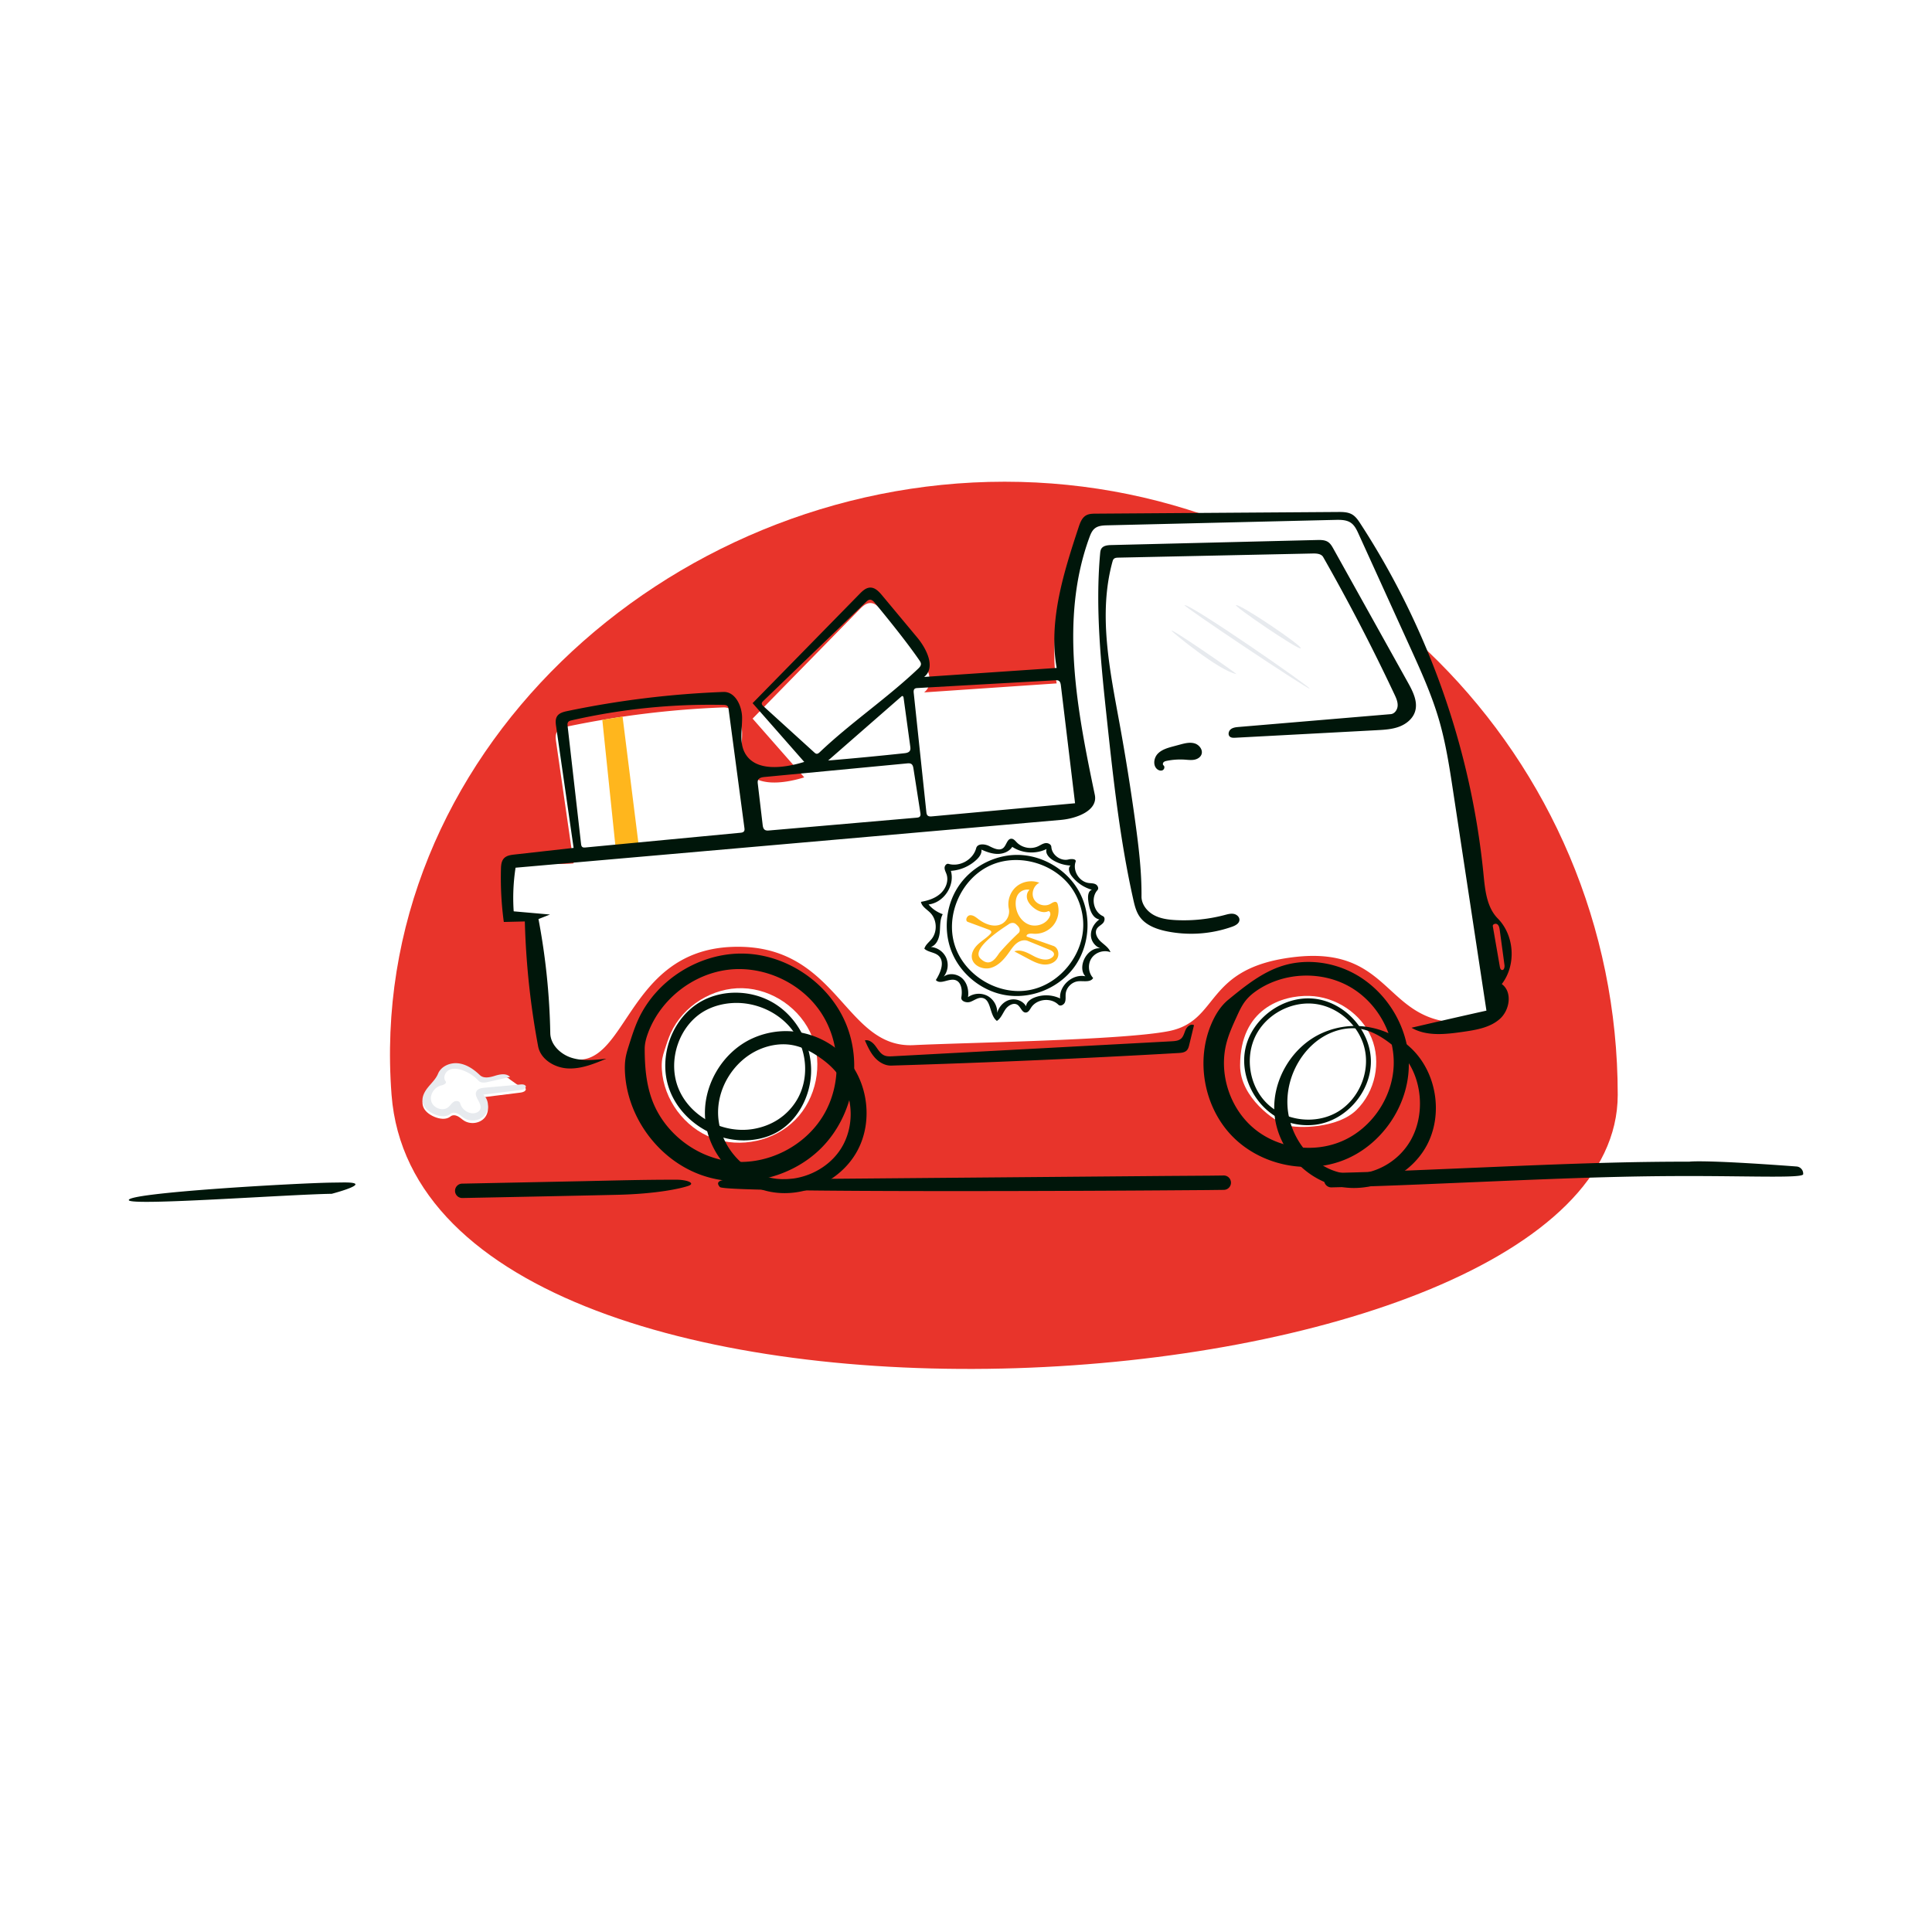 <svg xmlns="http://www.w3.org/2000/svg" width="318" height="318" fill="none" viewBox="0 0 318 318">
  <path fill="#fff" d="M0 0h318v318H0z"/>
  <path fill="#E8342B" fill-rule="evenodd" d="M266.272 180.2c0-55.732-45.18-100.912-100.912-100.912-55.732 0-105.18 45.275-100.912 100.912 5.088 66.313 201.824 53.682 201.824 0Z" clip-rule="evenodd"/>
  <path fill="#fff" d="M85.698 178.923c.33-.03.76.004.854.322.003.384-.483.543-.863.59l-6.153.766c.953.809 1.048 2.414.241 3.37-.806.956-2.348 1.152-3.404.481-.352-.224-.652-.527-1.022-.719-.37-.193-.859-.25-1.18.017-.724.603-1.816.441-2.683.07-.86-.367-1.707-.994-1.907-1.907-.199-.904.295-1.816.88-2.534.584-.719 1.29-1.369 1.64-2.226.515-1.257 2.035-1.883 3.382-1.705 1.347.177 2.526.997 3.507 1.937.631.605 1.656.368 2.49.107.835-.261 1.884-.454 2.469.196"/>
  <path fill="#fff" fill-rule="evenodd" d="M204.116 175.393c0-9.411 6.956-11.58 11.37-11.469 4.414.111 8.625 2.953 10.263 6.916 1.638 3.964.617 8.822-2.483 11.861-3.101 3.038-9.647 3.075-11.534 2.503-1.887-.573-7.616-4.558-7.616-9.811Z" clip-rule="evenodd"/>
  <path fill="#00160A" fill-rule="evenodd" d="M222.01 168.911c3.736-.299 7.574 1.064 10.285 3.652 4.2 4.011 5.284 10.909 2.518 16.015-2.767 5.106-9.138 7.964-14.792 6.636-5.384-1.266-9.696-6.198-10.232-11.703-.536-5.504 2.744-11.175 7.783-13.455a13.397 13.397 0 0 1 4.438-1.145m6.483 2.581c-1.322-.972-2.775-1.785-4.347-2.099-1.788-.357-3.662-.044-5.339.716-4.263 1.93-7.17 6.93-6.892 11.917.278 4.986 3.741 9.588 8.211 10.86 4.47 1.272 9.602-.91 12.041-5.153 2.44-4.243 1.965-10.208-1.136-13.913-.746-.891-1.618-1.652-2.538-2.328Z" clip-rule="evenodd"/>
  <path fill="#fff" fill-rule="evenodd" d="M108.94 176.067c-.04-.613-.035-1.233.073-1.838.083-.458.223-.904.364-1.348.303-.958.607-1.919 1.022-2.834 2.035-4.485 6.9-7.522 11.823-7.394 4.924.127 9.62 3.406 11.447 7.98 1.828 4.573.689 10.178-2.769 13.685-3.459 3.506-9.039 4.724-13.648 2.988-4.609-1.736-7.997-6.324-8.312-11.239" clip-rule="evenodd"/>
  <path fill="#fff" fill-rule="evenodd" d="M122.147 120.657c.025 1.947-.473 4.029.428 5.755 1.668 3.198 6.354 2.604 9.8 1.54l-8.498-9.671 17.605-17.975c.489-.5 1.054-1.033 1.753-1.047.806-.016 1.437.659 1.953 1.278l5.766 6.917c1.584 1.899 3.092 4.976 1.154 6.512l21.816-1.481c-1.362-7.777 1.14-17.351 3.611-24.851.246-.748.544-1.56 1.227-1.952.478-.274 1.057-.285 1.609-.288l39.831-.275c.804-.006 1.653 0 2.348.405.596.347.998.943 1.374 1.521 11.233 17.269 18.245 38.957 20.262 59.458.253 2.571 3.548 20.987 0 21.533-16.899 2.601-13.587-12.714-31.434-10.473-14.664 1.84-11.893 10.473-20.369 12.155-7.613 1.511-33.582 1.887-41.999 2.309-11.548.578-12.364-16.88-29.95-16.17-17.586.709-17.184 20.677-26.658 18.391-.395-.095-4.684-2.59-4.78-2.889-1.397-4.315-2.444-20.107-2.444-20.107l-3.307-.734s-.243-8.153 0-8.413c.428-.459 7.925.364 11.17 0-.96-6.657-1.918-13.313-2.876-19.969-.083-.575-.154-1.206.158-1.696.347-.544 1.045-.724 1.677-.856a154.177 154.177 0 0 1 25.689-3.147c1.946-.074 3.058 2.273 3.084 4.22Z" clip-rule="evenodd"/>
  <path fill="#FFB61D" fill-rule="evenodd" d="m105.085 138.817-3.806.271-2.139-20.59 3.333-.548 2.612 20.867Z" clip-rule="evenodd"/>
  <path fill="#E7EAEE" fill-rule="evenodd" d="M194.969 99.6c1.031-.198 20.803 13.523 20.599 13.746-.205.223-21.007-13.668-20.599-13.746Zm8.48 0c.8-.142 10.934 6.709 10.652 7.108-.282.399-11.163-7.017-10.652-7.108Zm-10.6 4.24c-.384-.679 10.957 7.168 10.652 7.108-2.922-.571-10.539-6.909-10.652-7.108Z" clip-rule="evenodd"/>
  <path fill="#00160A" fill-rule="evenodd" d="M191.509 125.978c.249.197.147.643-.134.79-.281.147-.638.049-.887-.148-.748-.593-.593-1.85.062-2.545.655-.694 1.627-.971 2.549-1.219l1.148-.308c.78-.21 1.61-.419 2.384-.187.774.232 1.419 1.09 1.119 1.84-.189.472-.689.758-1.19.848-.5.09-1.013.022-1.52-.013a11.302 11.302 0 0 0-2.982.194c-.192.038-.394.088-.532.227-.137.14-.171.4-.017.521Zm5.017 42.767-.777 3.214c-.079.327-.166.67-.396.917-.342.366-.894.418-1.394.447a1753.045 1753.045 0 0 1-47.252 2.069c-1.066.032-2.07-.575-2.769-1.38-.699-.804-1.144-1.793-1.579-2.766.689-.167 1.341.381 1.761.953.42.571.789 1.245 1.441 1.523.429.183.913.161 1.379.136l45.911-2.465c.551-.03 1.15-.078 1.56-.448.421-.381.522-.992.769-1.504.247-.511.853-.979 1.346-.696Z" clip-rule="evenodd"/>
  <path fill="#E7EAEE" fill-rule="evenodd" d="M78.778 177.895a6.745 6.745 0 0 0-2.714-1.758c-.699-.241-1.5-.356-2.156-.016-.656.34-1.023 1.279-.56 1.856.242.304-.306.592-.686.675-1.136.249-1.993 1.508-1.67 2.625.321 1.117 1.883 1.7 2.785.966.326-.266.545-.654.898-.883.354-.228.95-.18 1.059.227a2.303 2.303 0 0 0 1.891 1.648c.575.072 1.255-.163 1.434-.714.315-.977-1.125-1.989-.635-2.891.247-.455.846-.553 1.362-.599l5.912-.532c.33-.03.76.004.854.322.003.384-.483.543-.863.59l-6.153.766c.953.809 1.048 2.414.241 3.37-.806.956-2.348 1.152-3.404.481-.352-.224-.652-.527-1.022-.719-.37-.193-.859-.25-1.18.017-.724.603-1.816.441-2.683.07-.86-.367-1.707-.994-1.907-1.907-.199-.904.295-1.816.88-2.534.584-.719 1.29-1.369 1.64-2.226.515-1.257 2.035-1.883 3.382-1.705 1.347.177 2.526.997 3.507 1.937.631.605 1.656.368 2.49.107.835-.261 1.884-.454 2.469.196l-3.612.82c-.536.122-1.183.213-1.559-.189Z" clip-rule="evenodd"/>
  <path fill="#00160A" fill-rule="evenodd" d="M102.881 176.73c-.058-.904-.051-1.817.109-2.708.121-.676.328-1.333.535-1.988.447-1.412.895-2.828 1.507-4.176 2.999-6.61 10.17-11.087 17.426-10.899 7.256.189 14.178 5.021 16.871 11.762 2.693 6.741 1.015 15.002-4.082 20.17-5.097 5.168-13.321 6.962-20.114 4.404-6.793-2.559-11.787-9.321-12.252-16.565m3.807-6.762c-.323.858-.574 1.757-.573 2.673.003 2.809.224 5.66 1.178 8.302 2.004 5.554 7.407 9.712 13.287 10.249 5.88.537 11.937-2.562 14.96-7.634 3.023-5.072 2.873-11.861-.353-16.806-3.225-4.946-9.363-7.818-15.229-7.149-5.867.669-11.192 4.838-13.27 10.365Zm114.828-10.381c6.151 2.586 10.433 9.095 10.371 15.767-.061 6.673-4.462 13.102-10.66 15.574-6.198 2.471-13.816.835-18.452-3.964-4.636-4.799-6.009-12.468-3.325-18.577.635-1.445 1.494-2.824 2.714-3.825 2.765-2.267 5.629-4.583 9.05-5.626 3.358-1.023 7.065-.709 10.302.651m-14.309 3.229c-.808.517-1.571 1.12-2.168 1.87-.632.793-1.059 1.726-1.48 2.648-.631 1.383-1.265 2.773-1.659 4.241-1.353 5.045.477 10.793 4.479 14.149s9.963 4.161 14.723 2.012c4.76-2.148 8.095-7.132 8.295-12.351.199-5.219-2.732-10.431-7.281-12.997-4.549-2.565-10.508-2.384-14.909.428Zm8.871-71.712-32.007.681c-.266.006-.561.024-.747.214-.121.122-.172.295-.218.461-2.366 8.629-.449 17.77 1.158 26.572a371.527 371.527 0 0 1 2.635 16.523c.543 3.98 1.022 7.982.989 11.999-.011 1.277.887 2.431 2.005 3.048 1.118.617 2.427.784 3.702.846a26.35 26.35 0 0 0 7.996-.844c.484-.129.986-.272 1.479-.18.492.092.966.506.936 1.006-.034.579-.66.911-1.206 1.105a20.207 20.207 0 0 1-10.774.751c-1.713-.353-3.499-1.017-4.481-2.464-.558-.823-.797-1.816-1.014-2.787-2.187-9.768-3.279-19.742-4.345-29.695-.969-9.044-1.922-18.16-1.109-27.22.025-.28.056-.57.204-.81.319-.511 1.023-.58 1.626-.596l33.855-.83c.64-.017 1.328-.019 1.856.343.389.267.632.695.862 1.107l12.274 22.034c.819 1.47 1.663 3.158 1.154 4.761-.377 1.189-1.454 2.051-2.624 2.486-1.169.434-2.437.505-3.683.572l-6.708.358-16.571.884c-.317.017-.671.022-.906-.193-.342-.312-.194-.923.171-1.208.365-.285.855-.335 1.317-.374l25.008-2.109c.653-.055 1.106-.741 1.136-1.396.029-.655-.254-1.278-.534-1.872a326.968 326.968 0 0 0-11.719-22.579c-.316-.554-1.079-.607-1.717-.594Z" clip-rule="evenodd"/>
  <path fill="#00160A" fill-rule="evenodd" d="M115.465 164.801c3.729-2.063 8.579-1.822 12.169.474 3.589 2.297 5.826 6.51 5.873 10.771.048 4.34-2.305 8.786-6.236 10.627-1.37.642-2.88.962-4.392 1.021-5.51.215-11.023-3.408-12.789-8.632-1.765-5.224.551-11.591 5.375-14.261m8.51 21.026c1.449-.242 2.856-.758 4.088-1.558a9.88 9.88 0 0 0 3.103-3.225c2.002-3.368 1.746-7.891-.476-11.117-2.222-3.226-6.241-5.067-10.151-4.828-1.458.089-2.905.447-4.208 1.107-4.497 2.275-6.562 8.279-4.659 12.945 1.903 4.667 7.333 7.505 12.303 6.676Zm30.489-28.533c-.649-.576-1.685-.547-2.318-1.141.179-.645.774-1.069 1.192-1.591.987-1.235.884-3.206-.228-4.33-.563-.569-1.379-1.005-1.527-1.791 1.162-.199 2.337-.574 3.213-1.365.875-.791 1.383-2.072.998-3.187-.118-.343-.316-.67-.32-1.032-.005-.362.31-.763.658-.664 1.866.532 4.046-.708 4.541-2.583.213-.806 1.399-.726 2.143-.352.744.375 1.692.849 2.324.307.536-.46.634-1.526 1.339-1.513.365.007.623.34.878.601.878.903 2.339 1.176 3.485.653.4-.184.771-.456 1.206-.526.435-.07.971.175.998.614.085 1.33 1.538 2.392 2.83 2.069.494-.124 1.331-.097 1.164.384-.51 1.466.581 3.262 2.117 3.485.391.057.806.03 1.16.206.354.176.589.678.323.97-1.143 1.254-.661 3.582.887 4.278.417.188.318.839.003 1.17-.316.331-.771.532-1.002.927-.402.686.076 1.562.66 2.102.584.54 1.317.994 1.591 1.741-1.099-.42-2.46.012-3.116.989-.656.976-.541 2.4.263 3.258-.425.763-1.559.46-2.429.536-1.058.093-1.985 1.01-2.09 2.067-.045.46.046.942-.118 1.375-.164.432-.762.744-1.089.418-1.215-1.216-3.541-.971-4.478.47-.222.343-.441.78-.848.817-.64.058-.844-.867-1.365-1.243-.646-.466-1.563.063-2.017.717-.454.655-.738 1.473-1.406 1.906-1.27-.932-.885-3.571-2.445-3.787-.674-.093-1.267.407-1.905.643-.638.236-1.621-.079-1.502-.749.195-1.096.03-2.556-1.046-2.84-1.062-.28-2.42.824-3.153.006.794-1.24 1.53-3.037.429-4.015Zm.708-6.821c-.488.883-.399 1.954-.49 2.958-.091 1.004-.513 2.138-1.476 2.434a3.068 3.068 0 0 1 2.543 1.801 3.07 3.07 0 0 1-.422 3.088c.893-.669 2.255-.474 3.065.293.81.766 1.101 1.976.936 3.079a3.112 3.112 0 0 1 3.208-.206 3.113 3.113 0 0 1 1.604 2.786c.274-1.001 1.061-1.876 2.065-2.139 1.003-.264 2.181.165 2.686 1.071.047-.683.692-1.167 1.326-1.426a5.33 5.33 0 0 1 4.272.13c-.161-2.131 2.067-4.088 4.16-3.651-.655-.683-.618-1.795-.254-2.668.459-1.101 1.532-2.06 2.718-1.934a2.415 2.415 0 0 1-1.456-1.544c-.354-1.178.291-2.492 1.295-3.204-1.267-.266-1.675-1.842-1.832-3.127-.082-.67-.042-1.547.598-1.762a6.422 6.422 0 0 1-3.341-2.277c-.384-.505-.659-1.303-.172-1.709a6.266 6.266 0 0 1-2.879-.875c-.662-.395-1.313-1.12-1.062-1.849-1.771.875-4.002.736-5.651-.352-.499.784-1.476 1.164-2.404 1.161-.929-.004-1.824-.335-2.675-.708.101.614-.314 1.192-.763 1.623a6.86 6.86 0 0 1-4.26 1.875c.703 2.417-1.17 5.238-3.671 5.528.605.74 1.433 1.281 2.332 1.604Zm61.443 34.636a10.486 10.486 0 0 1-4.731-.446c-4.805-1.611-7.945-7.106-6.895-12.063 1.05-4.957 6.149-8.707 11.194-8.231 5.045.475 9.353 5.111 9.459 10.177.105 5.066-4.006 9.877-9.027 10.563m3.626-2.141c3.375-2.049 5.228-6.332 4.409-10.195-.818-3.863-4.249-7.027-8.165-7.53-3.917-.503-8.036 1.69-9.805 5.22-1.769 3.53-1.06 8.143 1.688 10.979 2.998 3.094 8.19 3.761 11.873 1.526Z" clip-rule="evenodd"/>
  <path fill="#00160A" fill-rule="evenodd" d="M167.293 140.715c4.307-.05 8.54 2.515 10.492 6.354 1.951 3.84 1.527 8.771-1.052 12.221-2.579 3.45-7.188 5.253-11.423 4.469-3.741-.693-7.062-3.347-8.562-6.844-1.5-3.496-1.136-7.732.94-10.92 2.075-3.189 5.801-5.237 9.605-5.28Zm10.989 10.915a10.879 10.879 0 0 0-1.514-4.878c-2.69-4.498-8.925-6.467-13.711-4.33-4.785 2.137-7.48 8.094-5.927 13.1 1.554 5.005 7.149 8.389 12.303 7.44 5.155-.948 9.179-6.102 8.849-11.332Z" clip-rule="evenodd"/>
  <path fill="#FFB61D" fill-rule="evenodd" d="M173.318 152.364a3.898 3.898 0 0 1-3.356 1.312c-.43-.051-1.092.056-.977.473l4.404 1.548c.813.286 1.046 1.454.562 2.168-.484.713-1.44.979-2.296.874-.855-.105-1.638-.517-2.399-.921l-2.302-1.223c1.035-.409 2.158.219 3.14.745.981.526 2.284.937 3.125.208.128-.11.24-.252.263-.419.054-.399-.39-.665-.763-.817l-3.538-1.439c-.595-.243-1.297-.033-1.807.358-.511.391-.873.939-1.243 1.464-.784 1.113-1.727 2.231-3.034 2.61-1.307.378-3.003-.361-3.138-1.715-.084-.851.45-1.647 1.083-2.222.632-.576 1.385-1.017 1.965-1.646.073-.079.147-.169.156-.277.018-.224-.234-.362-.445-.44l-3.416-1.261c-.492-.181-.186-1.032.335-1.095.521-.063.978.314 1.394.633 1.099.843 2.623 1.434 3.849.792.875-.459 1.378-1.532 1.171-2.498-.282-1.316.212-2.768 1.237-3.64 1.026-.871 2.54-1.124 3.792-.633-.956.45-1.392 1.756-.898 2.691.494.934 1.818 1.31 2.729.773.334-.197.778-.487 1.047-.209.074.078.11.184.139.288a3.898 3.898 0 0 1-.779 3.518Zm-6.143-3.663c-.003 1.439.805 2.921 2.14 3.459 1.335.537 3.106-.128 3.541-1.5.097-.305-.069-.796-.361-.664-.795.36-1.734-.057-2.406-.615-.438-.363-.834-.808-1.002-1.353-.167-.544-.057-1.2.379-1.566a1.858 1.858 0 0 0-1.861.699c-.32.437-.428.998-.43 1.54Zm-5.8 9.07c1.737 1.718 2.771-.532 3.192-1.015a42.7 42.7 0 0 1 3.095-3.201c.214-.199.222-.549.098-.813-.124-.264-.351-.463-.572-.654-.329-.284-.859-.203-1.201.064-.343.267-6.35 3.902-4.612 5.619Z" clip-rule="evenodd"/>
  <path fill="#00160A" fill-rule="evenodd" d="M128.306 169.759c3.736-.299 7.574 1.064 10.285 3.652 4.2 4.011 5.284 10.909 2.518 16.015-2.767 5.106-9.138 7.964-14.792 6.636-5.384-1.266-9.696-6.198-10.232-11.703-.536-5.504 2.744-11.175 7.783-13.455a13.397 13.397 0 0 1 4.438-1.145m6.483 4.205c-1.322-.899-2.775-1.651-4.347-1.942-1.788-.33-3.662-.04-5.339.662-4.263 1.786-7.17 6.413-6.892 11.027.278 4.614 3.741 8.873 8.211 10.05 4.47 1.177 9.602-.842 12.041-4.769 2.44-3.926 1.965-9.445-1.136-12.873-.746-.825-1.618-1.529-2.538-2.155Z" clip-rule="evenodd"/>
  <path fill="#00160A" fill-rule="evenodd" d="M122.146 118.113c.026 1.947-.472 4.029.429 5.755 1.668 3.198 6.354 2.604 9.8 1.54l-8.498-9.671 17.605-17.975c.489-.5 1.054-1.033 1.753-1.047.806-.016 1.437.659 1.953 1.278l5.766 6.917c1.584 1.899 3.092 4.976 1.154 6.512l21.816-1.481c-1.362-7.778 1.14-15.655 3.611-23.155.246-.748.544-1.56 1.227-1.952.478-.274 1.057-.285 1.609-.288l39.831-.275c.804-.006 1.653 0 2.348.405.596.347.998.943 1.374 1.521 11.233 17.269 18.245 37.261 20.262 57.762.253 2.571.529 5.381 2.344 7.22 2.764 2.8 3.061 7.679.658 10.793 1.767 1.283 1.331 4.243-.287 5.709-1.618 1.465-3.918 1.84-6.079 2.152-2.867.413-5.987.783-8.494-.67 4.106-.962 8.217-1.901 12.334-2.818l-5.478-36.073c-.602-3.965-1.207-7.944-2.33-11.794-1.208-4.147-3.002-8.094-4.79-12.026l-8.448-18.575c-.307-.674-.639-1.381-1.244-1.81-.733-.517-1.7-.516-2.597-.495l-37.498.893c-.721.017-1.497.053-2.064.5-.465.366-.702.946-.905 1.503-4.922 13.448-2.039 28.346.896 42.363.539 2.576-2.959 3.891-5.58 4.121l-89.764 7.869a32.588 32.588 0 0 0-.308 7.181l5.974.525-1.895.746a111.368 111.368 0 0 1 1.943 18.774c.035 1.917 1.697 3.494 3.526 4.066 1.83.571 3.8.358 5.706.14-2.028.849-4.14 1.714-6.336 1.606-2.195-.107-4.494-1.492-4.899-3.652a130.306 130.306 0 0 1-2.186-20.539l-3.46.084a54.128 54.128 0 0 1-.47-8.705c.017-.626.067-1.31.495-1.768.428-.459 1.107-.556 1.73-.626l9.734-1.092-2.875-19.969c-.083-.575-.154-1.206.158-1.696.347-.544 1.045-.724 1.677-.856a154.177 154.177 0 0 1 25.689-3.147c1.946-.074 3.058 2.273 3.083 4.22Zm-26.508 20.776c.022.188.054.398.203.516.145.115.35.103.533.085l25.468-2.418c.234-.022.501-.063.629-.261.1-.155.08-.356.055-.539l-2.602-19.541c-.024-.178-.053-.369-.174-.503-.163-.18-.434-.199-.677-.204a102.304 102.304 0 0 0-24.978 2.538c-.222.051-.466.117-.593.306-.12.178-.1.411-.076.624l2.212 19.397Zm78.983-26.04c-.037-.302-.1-.647-.362-.801-.167-.098-.374-.09-.567-.079l-22.674 1.28c-.167.009-.347.024-.473.133-.183.16-.173.443-.147.685l2.075 19.577c.022.205.052.428.198.574.188.187.49.176.755.151l23.526-2.156-2.331-19.364Zm-40.599 10.994c.11.1.231.206.378.223.21.025.392-.131.545-.276 5.109-4.856 11.066-8.863 16.175-13.719.23-.219.478-.478.467-.796-.007-.212-.132-.401-.252-.576-2.036-2.963-5.049-6.686-7.334-9.462-.224-.273-.514-.572-.864-.527-.224.028-.402.193-.564.349l-16.931 16.31c-.126.122-.26.264-.258.438.002.175.142.313.271.431l8.367 7.605Zm16.331 2.67c-.044-.28-.106-.591-.337-.754-.205-.145-.48-.128-.73-.104l-23.437 2.232c-.408.039-.887.124-1.065.494-.098.203-.073.442-.047.666l.791 6.692c.037.315.097.669.359.847.209.143.485.126.737.104l24.239-2.102c.201-.017.426-.047.552-.204.131-.162.105-.395.073-.601l-1.135-7.27Zm-1.624-11.651c-.018-.135-.081-.309-.217-.299-.058.005-.106.045-.15.083l-12.056 10.533c4.179-.35 8.353-.749 12.523-1.195.358-.038.772-.112.943-.429.112-.207.083-.458.052-.692l-1.095-8.001Zm96.983 37.595 1.156 6.664c.038.22.116.486.335.534.355.078.478-.456.429-.816l-.781-5.767c-.047-.344-.115-.726-.393-.933-.278-.208-.805-.024-.746.318ZM54.605 196.494c-7.424.117-32.955 2.009-33.396 1.062-.565-1.212 27.277-2.806 33.346-2.902l1.9-.026c5.518-.059-1.85 1.866-1.85 1.866Zm56.705-2.32c1.803 0 3.215.584 2.001 1.01-1.214.426-5.141 1.324-11.718 1.475-6.577.151-14.2.307-25.465.529a1.183 1.183 0 1 1-.046-2.365l19.946-.407c6.056-.131 9.846-.242 15.282-.242Zm90.102-.692a1.181 1.181 0 1 1 .037 2.365l-2.772.034-8.481.059c-1.707.017-70.76.458-71.696-.554-.936-1.013.501-1.196 1.154-1.212 0 0 70.519-.602 72.364-.616l7.052-.047c.82-.008 1.562-.017 2.342-.029Zm76.664-2.276s2.123-.367 17.629.794c.652.049 1.14.617 1.092 1.268-.049.652-7.717.323-18.199.304l-2.883.005c-7.697.034-14.847.242-26.714.731l-14.979.632c-6.392.262-10.205.39-14.842.499a1.183 1.183 0 1 1-.056-2.365l3.724-.097c4.429-.128 8.981-.307 17.052-.651l8.557-.364c13.381-.553 20.822-.756 29.619-.756Z" clip-rule="evenodd"/>
</svg>
